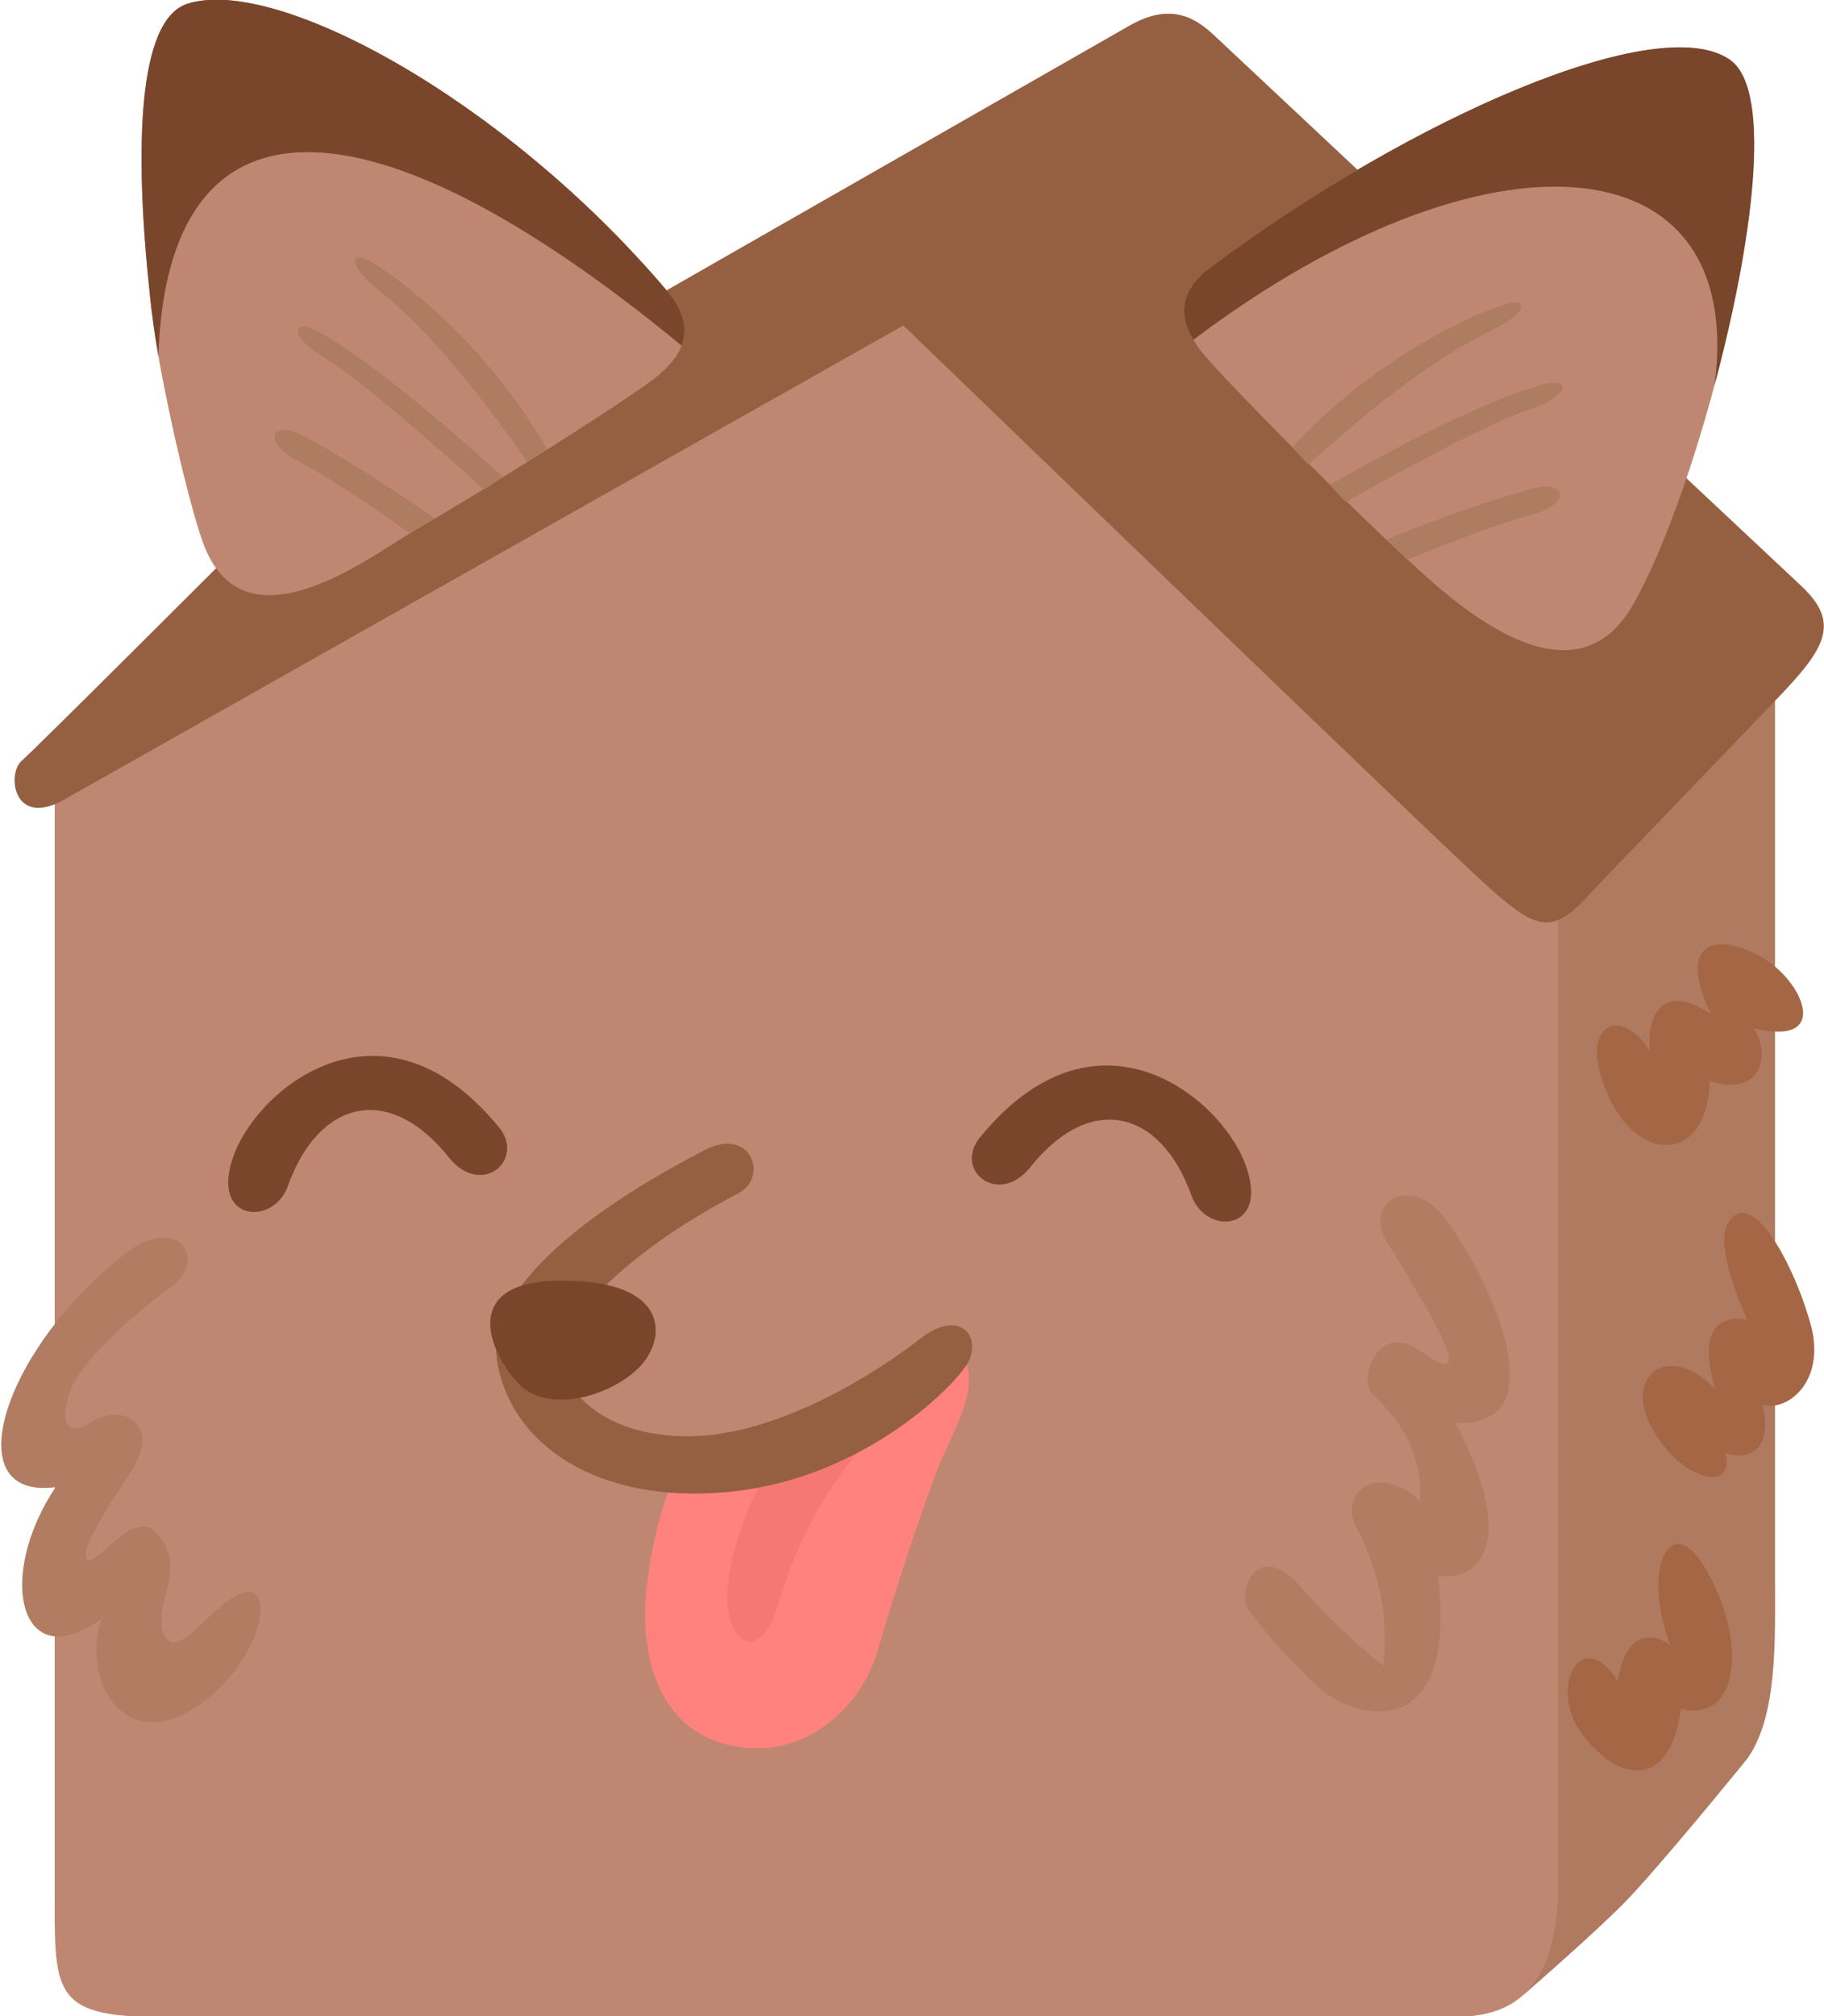 <svg version="1.1" id="Layer_1" xmlns="http://www.w3.org/2000/svg" x="0" y="0" viewBox="0 0 190 210" style="enable-background:new 0 0 190 210" xml:space="preserve"><style>.st1{fill:#bf8772}.st2{fill:#956042}.st3{fill:#a46645}.st4{fill:#b17c61}.st5{fill:#79462b}.st8{fill:#ae7c60}</style><path d="M158.8 207.7s6.7-5.8 10.2-9.3c3.5-3.5 13-15.2 13-15.2 3.2-4.5 2.9-12.4 2.9-19V66.5l-19.2-3.7-3.5 27.4-3.4 117.5z" style="fill:#af7a5f"/><path class="st1" d="M162.3 90.3v106c0 14.4-8.3 13.8-12.5 13.8h-133c-11.7 0-11.1-2.7-11.1-14.1V80L99 25.5l63.3 64.8z"/><path class="st2" d="m126.6 3.8 61 57.2c4.3 4 2.4 6.7-2.7 12s-19.2 20-19.2 20c-4 4.5-5.6 4-11.2-1.1s-60.4-58-60.4-58L7.2 83c-5.8 3.6-6.5-2.3-5-3.7 1.6-1.4 22.7-22.5 22.7-22.5 4.1-4.4 6.2-4.5 12.7-8.3s80-45.8 80-45.8c4.5-2.6 7.1-.7 9 1.1z"/><path class="st3" d="M166.7 111.8c2.5 9.3 11.1 10.3 11.4.8 5.3 1.7 6.4-2.6 4.6-5.5 8.1 2 5.2-4.9.8-7.4s-9-2-5.3 5.9c-5.9-3.9-6.7 1.7-6.3 3.9-3-4.6-6.7-2.9-5.2 2.3zM182 137.5c-1.4-3.4-3.8-9.2-1.3-10.9 2.5-1.8 6.5 5.9 8 11.7 1.4 5.7-2.6 8.8-5.1 8 1.4 6.1-3.1 5.5-3.9 5 1.2 3.9-4.1 3.4-7.5-2.3-3.3-5.7 1.6-9.4 6.5-4.3-2.4-7.7 2-7.6 3.3-7.2zM177.6 163.3c4.4 7.4 3.7 16.2-2.5 14.7-1.2 8.8-6.8 7.4-10.3 2.6-3.6-4.8 0-11.5 3.7-5.5 1-6.1 4.5-4.6 5.5-3.7-3-7.8-.1-14.3 3.6-8.1z"/><path class="st4" d="M145 130.2c-3.7-4.9 2-8.2 5.6-3.2 5.3 7.3 11.4 21.8 1 21.2 7.4 14.1 1.1 16.6-1.8 15.9 2.1 18-8.8 14.7-11.9 12.1s-7.1-7.3-8-8.8 1-7.3 5.6-2.1 8.6 8.2 8.6 8.2c.7-6.8-1.3-11.5-2.9-14.6s1.9-6.8 6.7-2.6c.4-6.5-3.9-9.9-5.1-11.3-1.2-1.4.7-7.5 5.3-4.2s3.6.3-3.1-10.6z"/><path class="st5" d="M107.3 121.6c6.3-7.9 13.6-6 16.8 2.9 1.5 4.3 8.3 3.8 5.6-3.3s-15.7-17.6-27.8-2.5c-2.4 3.4 2.2 6.9 5.4 2.9zM46.8 120.6c-6.3-7.9-13.6-6-16.8 2.9-1.5 4.3-8.3 3.8-5.6-3.3 2.7-7.1 15.7-17.6 27.8-2.5 2.3 3.4-2.2 6.9-5.4 2.9z"/><path d="M100.5 141.7c1.3 2.7-.6 6.3-2.2 9.8-1.6 3.5-5.4 15.2-6.9 20.5-1.5 5.3-7.1 11.3-14.8 9.9-7.7-1.4-9.4-8.5-9.4-13.8s2.2-13.6 3.6-14.9l14.3-3 15.4-8.5z" style="fill:#ff827f"/><path d="M90.6 149.7c-6.1 7.2-8 12.4-9.7 17.9-1.7 5.5-5.4 3.8-5.1-1.9.3-5.7 3.7-11.9 4.3-12.8l10.5-3.2z" style="fill:#f57874"/><path class="st2" d="M73.2 119.9c-8.5 4.4-22.9 13.3-21.4 22s10.6 14.8 24.1 13.5c13.5-1.3 22.8-10.3 24.7-13.1s-.4-6.2-4.7-2.9c-4.3 3.4-15.2 10.5-24.9 10.2s-12.8-6.2-12.7-8.6c.1-2.4 5.2-9.7 18.6-16.7 3.2-1.6 1.4-7.2-3.7-4.4z"/><path class="st5" d="M58.4 133.4c11.3-.1 11.1 5.9 8.3 8.9-2.8 3-9.6 5.2-12.8 1.7-3.1-3.4-5.9-10.6 4.5-10.6z"/><path class="st4" d="M18 133.9c-6.2 4.6-9.8 8.6-10.7 11-.9 2.4-.7 5 1.9 3.4 3.8-2.5 7.8.2 4.2 5.4s-5.3 8.8-4.1 8.8 4.6-5.1 6.8-3c2.2 2.1 1.8 4.1 1 7.2-.8 3.1 0 6.1 3.2 3.1 3.1-3 5.8-5.4 6.7-3.1.9 2.3-2.3 9.4-8.4 12.1s-10.1-4.1-8-10.2c-8.5 6.2-11.1-4.3-4.8-13.7-10.5 1.4-5.4-14.4 7-24.1 5.3-4.5 9 .1 5.2 3.1z"/><path class="st1" d="M178.6 40.1c-2.6 9.8-6.1 19-8.8 23.4-6.9 11-20.3-2.6-23.9-5.9-3.7-3.3-19.3-18.9-21-21.3l-.6-.9c-1.3-2.2-1.8-5 2-7.7 20.8-15.5 46.7-26.8 54-21.4 4.4 3.3 2.2 19.2-1.7 33.8z"/><path class="st5" d="M178.6 40.1c3.4-25.7-23.9-27.6-54.3-4.7-1.3-2.2-1.8-5 2-7.7 20.8-15.5 46.7-26.8 54-21.4 4.4 3.3 2.2 19.2-1.7 33.8z"/><path class="st8" d="M134.6 46.6c8.5-9.2 18.3-13.6 21.6-14.7 3.3-1.2 3 .7-.8 2.5-3.7 1.8-9.8 5.5-19.1 14l-1.7-1.8zM138.5 50.5c11.8-6.7 18.5-9.4 22-10.4s2.9 1.3-1.3 2.6-16.6 8.2-19 9.6l-1.7-1.8zM144.4 56.2c6.3-2.6 11.6-4.3 15.2-5.3 3.6-1 4.1 1.6 0 2.7s-10.3 3.6-13 4.7l-2.2-2.1z"/><path class="st1" d="M71 36c-.3.8-.8 1.5-1.4 2.1-.2.3-.5.5-.8.8-2.1 2-20.9 13.7-25.2 16.1-4.3 2.4-18.2 13.6-22.5 1.4-1.3-3.7-3.3-12-4.6-19.3-.4-2.3-.7-4.5-.9-6.5C14 15.6 14.3 2.1 19.5.4c9.2-3 33.1 10 49.9 29.8 2 2.3 2.2 4.2 1.6 5.8z"/><path class="st8" d="M57 46.8c-6.3-10.9-14.8-17.3-17.8-19.2-3-1.9-3 0 .2 2.6 3.3 2.6 8.3 7.5 15.5 17.9l2.1-1.3zM52.4 49.7c-10-9.1-15.9-13.3-19.1-15.1-3.2-1.7-3.1.6.7 2.8 3.7 2.2 14.4 11.7 16.4 13.6l2-1.3zM45.3 54c-5.6-3.9-10.3-6.8-13.7-8.6-3.3-1.8-4.4.6-.6 2.6s9.3 5.8 11.6 7.5l2.7-1.5z"/><path class="st5" d="M71 36C38.1 8.9 17.4 9 16.5 37.1c-.4-2.3-.7-4.5-.9-6.5C14 15.6 14.3 2.1 19.5.4c9.2-3 33.1 10 49.9 29.8 2 2.3 2.2 4.2 1.6 5.8z"/></svg>